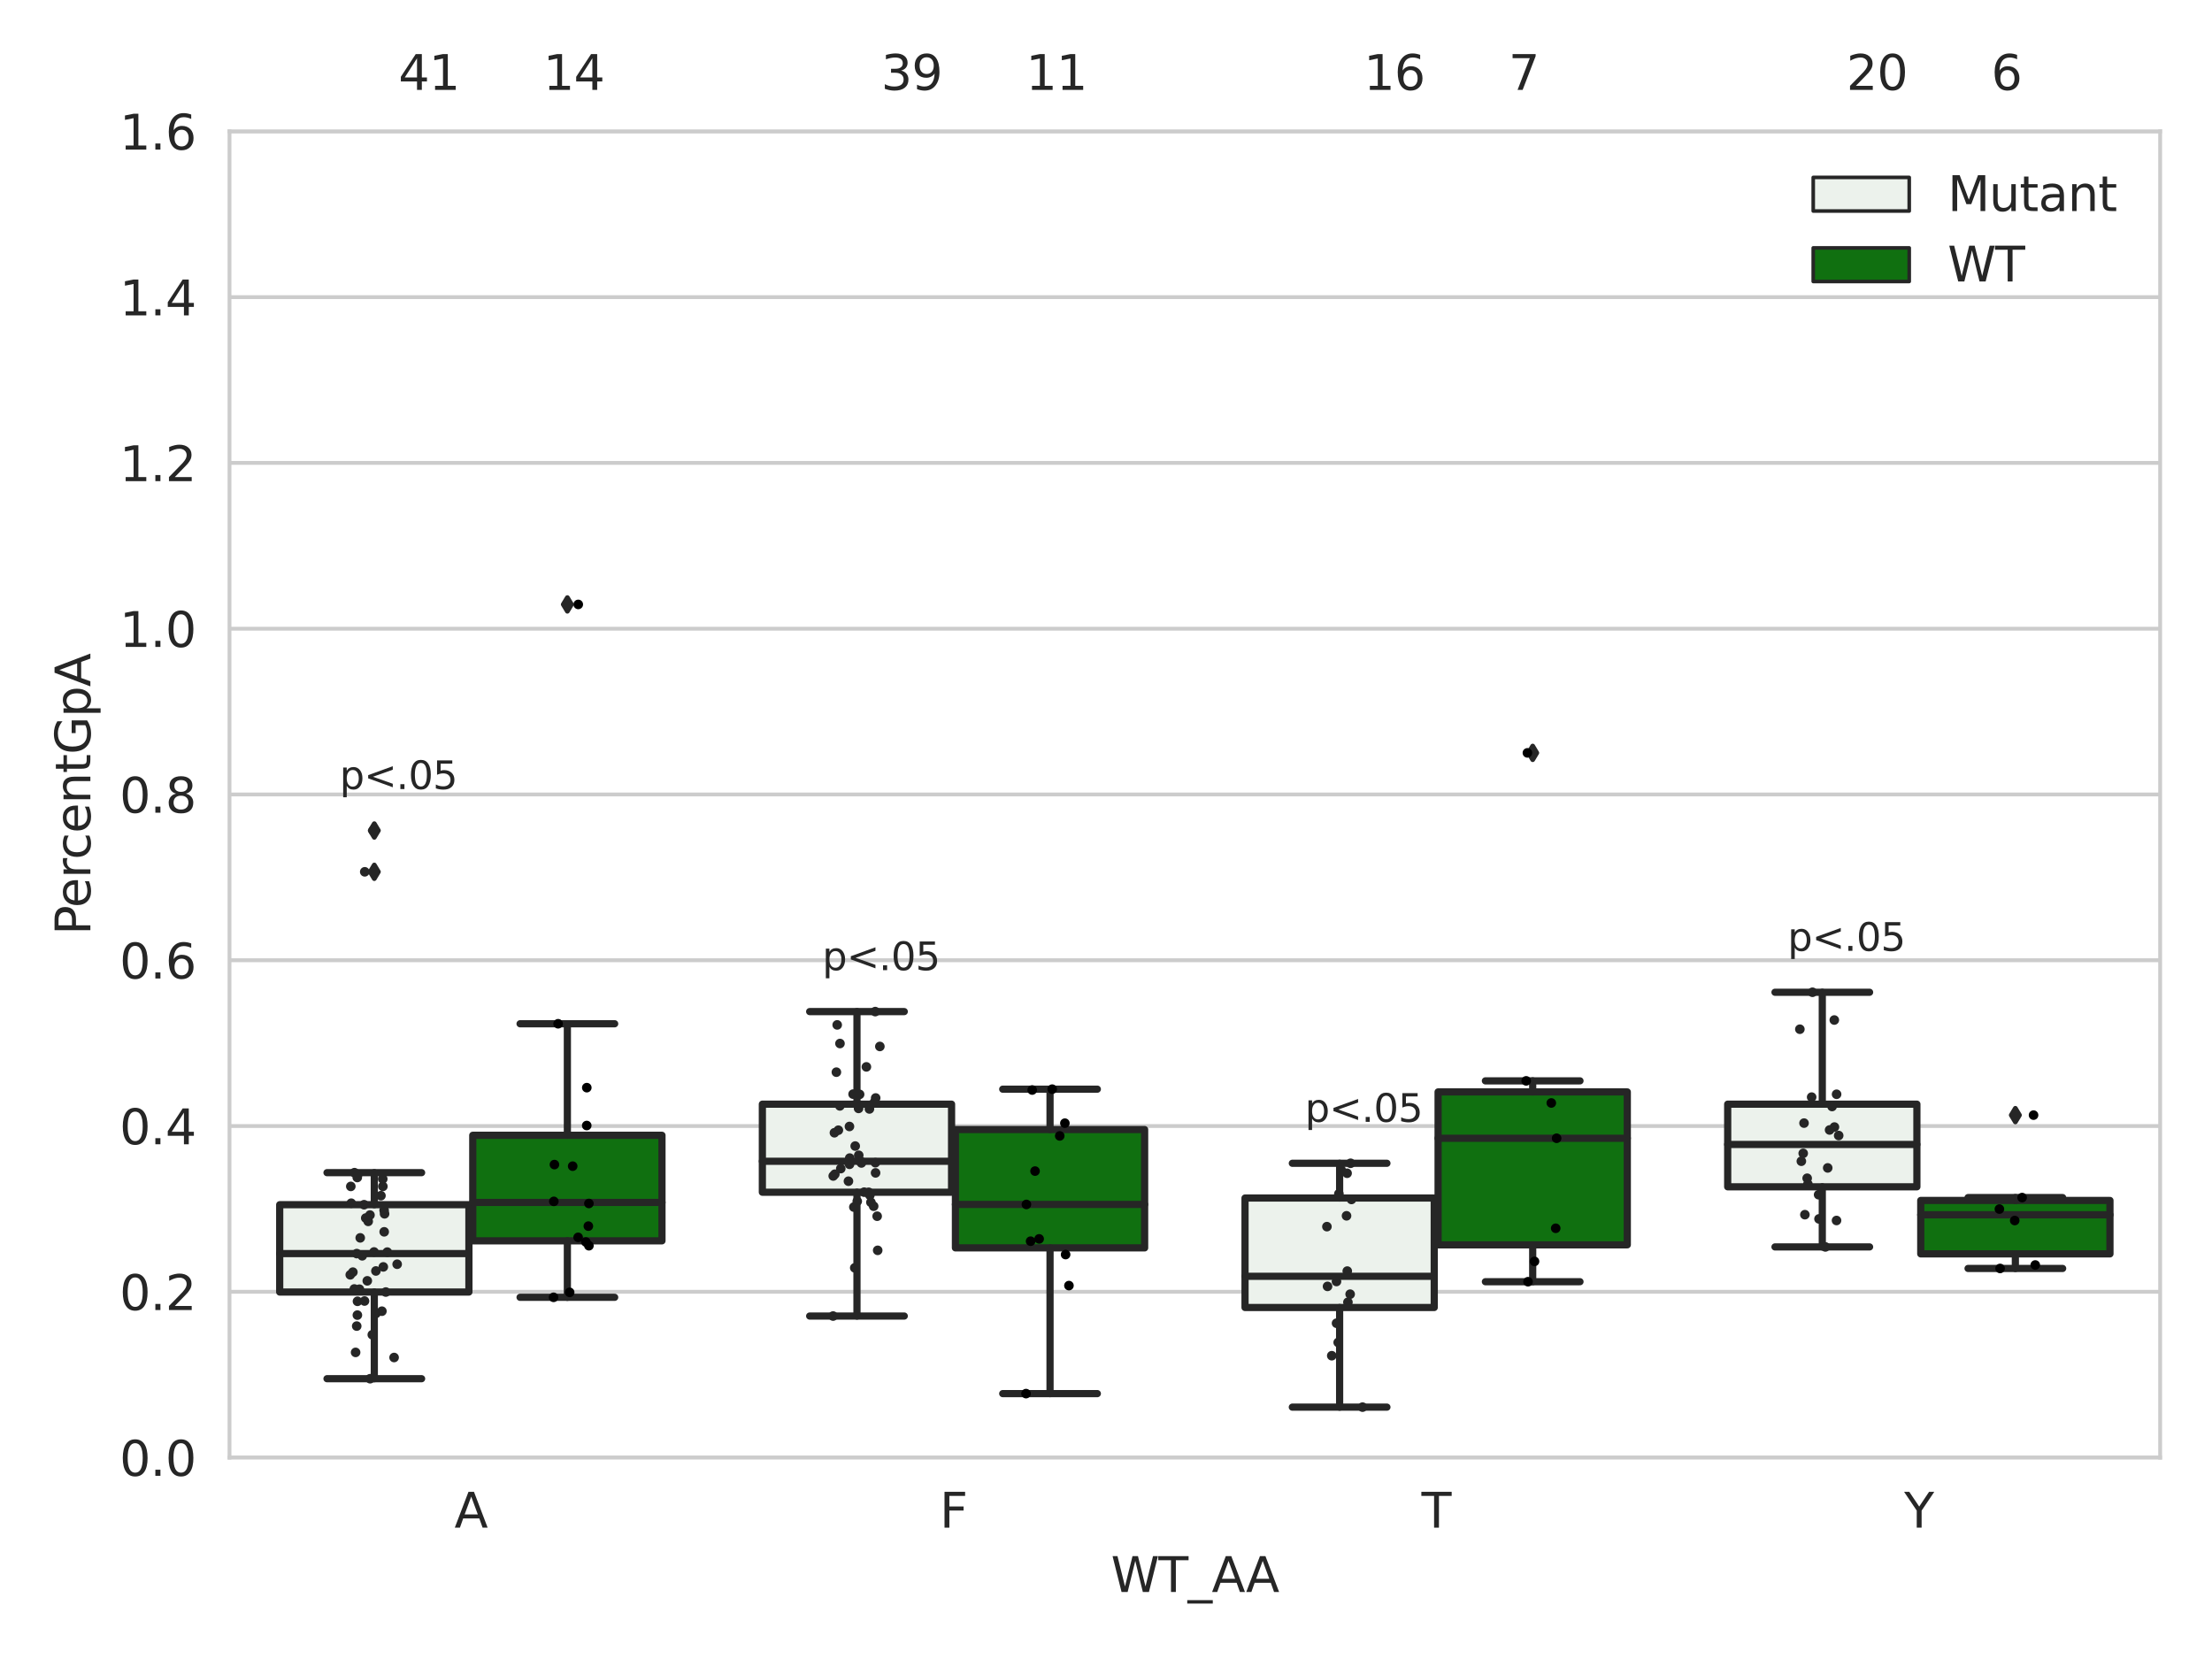 <?xml version="1.0" encoding="utf-8" standalone="no"?>
<!DOCTYPE svg PUBLIC "-//W3C//DTD SVG 1.1//EN"
  "http://www.w3.org/Graphics/SVG/1.1/DTD/svg11.dtd">
<svg xmlns:xlink="http://www.w3.org/1999/xlink" width="460.8pt" height="345.6pt" viewBox="0 0 460.8 345.6" xmlns="http://www.w3.org/2000/svg" version="1.1">
 <defs>
  <style type="text/css">*{stroke-linejoin: round; stroke-linecap: butt}</style>
 </defs>
 <g id="figure_1">
  <g id="patch_1">
   <path d="M 0 345.6 
L 460.8 345.6 
L 460.8 0 
L 0 0 
z
" style="fill: #ffffff"/>
  </g>
  <g id="axes_1">
   <g id="patch_2">
    <path d="M 47.81 303.64 
L 450 303.64 
L 450 27.364 
L 47.81 27.364 
z
" style="fill: #ffffff"/>
   </g>
   <g id="matplotlib.axis_1">
    <g id="xtick_1">
     <g id="text_1">
      <!-- A -->
      <g style="fill: #262626" transform="translate(94.663 318.238)scale(0.1 -0.1)">
       <defs>
        <path id="DejaVuSans-41" d="M 2188 4044 
L 1331 1722 
L 3047 1722 
L 2188 4044 
z
M 1831 4666 
L 2547 4666 
L 4325 0 
L 3669 0 
L 3244 1197 
L 1141 1197 
L 716 0 
L 50 0 
L 1831 4666 
z
" transform="scale(0.016)"/>
       </defs>
       <use xlink:href="#DejaVuSans-41"/>
      </g>
     </g>
    </g>
    <g id="xtick_2">
     <g id="text_2">
      <!-- F -->
      <g style="fill: #262626" transform="translate(195.755 318.238)scale(0.1 -0.1)">
       <defs>
        <path id="DejaVuSans-46" d="M 628 4666 
L 3309 4666 
L 3309 4134 
L 1259 4134 
L 1259 2759 
L 3109 2759 
L 3109 2228 
L 1259 2228 
L 1259 0 
L 628 0 
L 628 4666 
z
" transform="scale(0.016)"/>
       </defs>
       <use xlink:href="#DejaVuSans-46"/>
      </g>
     </g>
    </g>
    <g id="xtick_3">
     <g id="text_3">
      <!-- T -->
      <g style="fill: #262626" transform="translate(296.125 318.238)scale(0.1 -0.1)">
       <defs>
        <path id="DejaVuSans-54" d="M -19 4666 
L 3928 4666 
L 3928 4134 
L 2272 4134 
L 2272 0 
L 1638 0 
L 1638 4134 
L -19 4134 
L -19 4666 
z
" transform="scale(0.016)"/>
       </defs>
       <use xlink:href="#DejaVuSans-54"/>
      </g>
     </g>
    </g>
    <g id="xtick_4">
     <g id="text_4">
      <!-- Y -->
      <g style="fill: #262626" transform="translate(396.672 318.238)scale(0.1 -0.1)">
       <defs>
        <path id="DejaVuSans-59" d="M -13 4666 
L 666 4666 
L 1959 2747 
L 3244 4666 
L 3922 4666 
L 2272 2222 
L 2272 0 
L 1638 0 
L 1638 2222 
L -13 4666 
z
" transform="scale(0.016)"/>
       </defs>
       <use xlink:href="#DejaVuSans-59"/>
      </g>
     </g>
    </g>
    <g id="text_5">
     <!-- WT_AA -->
     <g style="fill: #262626" transform="translate(231.429 331.638)scale(0.1 -0.1)">
      <defs>
       <path id="DejaVuSans-57" d="M 213 4666 
L 850 4666 
L 1831 722 
L 2809 4666 
L 3519 4666 
L 4500 722 
L 5478 4666 
L 6119 4666 
L 4947 0 
L 4153 0 
L 3169 4050 
L 2175 0 
L 1381 0 
L 213 4666 
z
" transform="scale(0.016)"/>
       <path id="DejaVuSans-5f" d="M 3263 -1063 
L 3263 -1509 
L -63 -1509 
L -63 -1063 
L 3263 -1063 
z
" transform="scale(0.016)"/>
      </defs>
      <use xlink:href="#DejaVuSans-57"/>
      <use xlink:href="#DejaVuSans-54" x="98.877"/>
      <use xlink:href="#DejaVuSans-5f" x="159.961"/>
      <use xlink:href="#DejaVuSans-41" x="209.961"/>
      <use xlink:href="#DejaVuSans-41" x="281.119"/>
     </g>
    </g>
   </g>
   <g id="matplotlib.axis_2">
    <g id="ytick_1">
     <g id="line2d_1">
      <path d="M 47.81 303.64 
L 450 303.64 
" clip-path="url(#p31fa5f5add)" style="fill: none; stroke: #cccccc; stroke-width: 0.8; stroke-linecap: round"/>
     </g>
     <g id="text_6">
      <!-- 0.0 -->
      <g style="fill: #262626" transform="translate(24.907 307.439)scale(0.1 -0.1)">
       <defs>
        <path id="DejaVuSans-30" d="M 2034 4250 
Q 1547 4250 1301 3770 
Q 1056 3291 1056 2328 
Q 1056 1369 1301 889 
Q 1547 409 2034 409 
Q 2525 409 2770 889 
Q 3016 1369 3016 2328 
Q 3016 3291 2770 3770 
Q 2525 4250 2034 4250 
z
M 2034 4750 
Q 2819 4750 3233 4129 
Q 3647 3509 3647 2328 
Q 3647 1150 3233 529 
Q 2819 -91 2034 -91 
Q 1250 -91 836 529 
Q 422 1150 422 2328 
Q 422 3509 836 4129 
Q 1250 4750 2034 4750 
z
" transform="scale(0.016)"/>
        <path id="DejaVuSans-2e" d="M 684 794 
L 1344 794 
L 1344 0 
L 684 0 
L 684 794 
z
" transform="scale(0.016)"/>
       </defs>
       <use xlink:href="#DejaVuSans-30"/>
       <use xlink:href="#DejaVuSans-2e" x="63.623"/>
       <use xlink:href="#DejaVuSans-30" x="95.41"/>
      </g>
     </g>
    </g>
    <g id="ytick_2">
     <g id="line2d_2">
      <path d="M 47.81 269.105 
L 450 269.105 
" clip-path="url(#p31fa5f5add)" style="fill: none; stroke: #cccccc; stroke-width: 0.8; stroke-linecap: round"/>
     </g>
     <g id="text_7">
      <!-- 0.2 -->
      <g style="fill: #262626" transform="translate(24.907 272.905)scale(0.1 -0.1)">
       <defs>
        <path id="DejaVuSans-32" d="M 1228 531 
L 3431 531 
L 3431 0 
L 469 0 
L 469 531 
Q 828 903 1448 1529 
Q 2069 2156 2228 2338 
Q 2531 2678 2651 2914 
Q 2772 3150 2772 3378 
Q 2772 3750 2511 3984 
Q 2250 4219 1831 4219 
Q 1534 4219 1204 4116 
Q 875 4013 500 3803 
L 500 4441 
Q 881 4594 1212 4672 
Q 1544 4750 1819 4750 
Q 2544 4750 2975 4387 
Q 3406 4025 3406 3419 
Q 3406 3131 3298 2873 
Q 3191 2616 2906 2266 
Q 2828 2175 2409 1742 
Q 1991 1309 1228 531 
z
" transform="scale(0.016)"/>
       </defs>
       <use xlink:href="#DejaVuSans-30"/>
       <use xlink:href="#DejaVuSans-2e" x="63.623"/>
       <use xlink:href="#DejaVuSans-32" x="95.41"/>
      </g>
     </g>
    </g>
    <g id="ytick_3">
     <g id="line2d_3">
      <path d="M 47.81 234.571 
L 450 234.571 
" clip-path="url(#p31fa5f5add)" style="fill: none; stroke: #cccccc; stroke-width: 0.8; stroke-linecap: round"/>
     </g>
     <g id="text_8">
      <!-- 0.4 -->
      <g style="fill: #262626" transform="translate(24.907 238.37)scale(0.1 -0.1)">
       <defs>
        <path id="DejaVuSans-34" d="M 2419 4116 
L 825 1625 
L 2419 1625 
L 2419 4116 
z
M 2253 4666 
L 3047 4666 
L 3047 1625 
L 3713 1625 
L 3713 1100 
L 3047 1100 
L 3047 0 
L 2419 0 
L 2419 1100 
L 313 1100 
L 313 1709 
L 2253 4666 
z
" transform="scale(0.016)"/>
       </defs>
       <use xlink:href="#DejaVuSans-30"/>
       <use xlink:href="#DejaVuSans-2e" x="63.623"/>
       <use xlink:href="#DejaVuSans-34" x="95.41"/>
      </g>
     </g>
    </g>
    <g id="ytick_4">
     <g id="line2d_4">
      <path d="M 47.81 200.036 
L 450 200.036 
" clip-path="url(#p31fa5f5add)" style="fill: none; stroke: #cccccc; stroke-width: 0.8; stroke-linecap: round"/>
     </g>
     <g id="text_9">
      <!-- 0.6 -->
      <g style="fill: #262626" transform="translate(24.907 203.836)scale(0.1 -0.1)">
       <defs>
        <path id="DejaVuSans-36" d="M 2113 2584 
Q 1688 2584 1439 2293 
Q 1191 2003 1191 1497 
Q 1191 994 1439 701 
Q 1688 409 2113 409 
Q 2538 409 2786 701 
Q 3034 994 3034 1497 
Q 3034 2003 2786 2293 
Q 2538 2584 2113 2584 
z
M 3366 4563 
L 3366 3988 
Q 3128 4100 2886 4159 
Q 2644 4219 2406 4219 
Q 1781 4219 1451 3797 
Q 1122 3375 1075 2522 
Q 1259 2794 1537 2939 
Q 1816 3084 2150 3084 
Q 2853 3084 3261 2657 
Q 3669 2231 3669 1497 
Q 3669 778 3244 343 
Q 2819 -91 2113 -91 
Q 1303 -91 875 529 
Q 447 1150 447 2328 
Q 447 3434 972 4092 
Q 1497 4750 2381 4750 
Q 2619 4750 2861 4703 
Q 3103 4656 3366 4563 
z
" transform="scale(0.016)"/>
       </defs>
       <use xlink:href="#DejaVuSans-30"/>
       <use xlink:href="#DejaVuSans-2e" x="63.623"/>
       <use xlink:href="#DejaVuSans-36" x="95.41"/>
      </g>
     </g>
    </g>
    <g id="ytick_5">
     <g id="line2d_5">
      <path d="M 47.81 165.502 
L 450 165.502 
" clip-path="url(#p31fa5f5add)" style="fill: none; stroke: #cccccc; stroke-width: 0.8; stroke-linecap: round"/>
     </g>
     <g id="text_10">
      <!-- 0.8 -->
      <g style="fill: #262626" transform="translate(24.907 169.301)scale(0.1 -0.1)">
       <defs>
        <path id="DejaVuSans-38" d="M 2034 2216 
Q 1584 2216 1326 1975 
Q 1069 1734 1069 1313 
Q 1069 891 1326 650 
Q 1584 409 2034 409 
Q 2484 409 2743 651 
Q 3003 894 3003 1313 
Q 3003 1734 2745 1975 
Q 2488 2216 2034 2216 
z
M 1403 2484 
Q 997 2584 770 2862 
Q 544 3141 544 3541 
Q 544 4100 942 4425 
Q 1341 4750 2034 4750 
Q 2731 4750 3128 4425 
Q 3525 4100 3525 3541 
Q 3525 3141 3298 2862 
Q 3072 2584 2669 2484 
Q 3125 2378 3379 2068 
Q 3634 1759 3634 1313 
Q 3634 634 3220 271 
Q 2806 -91 2034 -91 
Q 1263 -91 848 271 
Q 434 634 434 1313 
Q 434 1759 690 2068 
Q 947 2378 1403 2484 
z
M 1172 3481 
Q 1172 3119 1398 2916 
Q 1625 2713 2034 2713 
Q 2441 2713 2670 2916 
Q 2900 3119 2900 3481 
Q 2900 3844 2670 4047 
Q 2441 4250 2034 4250 
Q 1625 4250 1398 4047 
Q 1172 3844 1172 3481 
z
" transform="scale(0.016)"/>
       </defs>
       <use xlink:href="#DejaVuSans-30"/>
       <use xlink:href="#DejaVuSans-2e" x="63.623"/>
       <use xlink:href="#DejaVuSans-38" x="95.41"/>
      </g>
     </g>
    </g>
    <g id="ytick_6">
     <g id="line2d_6">
      <path d="M 47.81 130.967 
L 450 130.967 
" clip-path="url(#p31fa5f5add)" style="fill: none; stroke: #cccccc; stroke-width: 0.8; stroke-linecap: round"/>
     </g>
     <g id="text_11">
      <!-- 1.0 -->
      <g style="fill: #262626" transform="translate(24.907 134.767)scale(0.1 -0.1)">
       <defs>
        <path id="DejaVuSans-31" d="M 794 531 
L 1825 531 
L 1825 4091 
L 703 3866 
L 703 4441 
L 1819 4666 
L 2450 4666 
L 2450 531 
L 3481 531 
L 3481 0 
L 794 0 
L 794 531 
z
" transform="scale(0.016)"/>
       </defs>
       <use xlink:href="#DejaVuSans-31"/>
       <use xlink:href="#DejaVuSans-2e" x="63.623"/>
       <use xlink:href="#DejaVuSans-30" x="95.41"/>
      </g>
     </g>
    </g>
    <g id="ytick_7">
     <g id="line2d_7">
      <path d="M 47.81 96.433 
L 450 96.433 
" clip-path="url(#p31fa5f5add)" style="fill: none; stroke: #cccccc; stroke-width: 0.8; stroke-linecap: round"/>
     </g>
     <g id="text_12">
      <!-- 1.2 -->
      <g style="fill: #262626" transform="translate(24.907 100.232)scale(0.1 -0.1)">
       <use xlink:href="#DejaVuSans-31"/>
       <use xlink:href="#DejaVuSans-2e" x="63.623"/>
       <use xlink:href="#DejaVuSans-32" x="95.41"/>
      </g>
     </g>
    </g>
    <g id="ytick_8">
     <g id="line2d_8">
      <path d="M 47.81 61.898 
L 450 61.898 
" clip-path="url(#p31fa5f5add)" style="fill: none; stroke: #cccccc; stroke-width: 0.8; stroke-linecap: round"/>
     </g>
     <g id="text_13">
      <!-- 1.4 -->
      <g style="fill: #262626" transform="translate(24.907 65.698)scale(0.1 -0.1)">
       <use xlink:href="#DejaVuSans-31"/>
       <use xlink:href="#DejaVuSans-2e" x="63.623"/>
       <use xlink:href="#DejaVuSans-34" x="95.41"/>
      </g>
     </g>
    </g>
    <g id="ytick_9">
     <g id="line2d_9">
      <path d="M 47.81 27.364 
L 450 27.364 
" clip-path="url(#p31fa5f5add)" style="fill: none; stroke: #cccccc; stroke-width: 0.8; stroke-linecap: round"/>
     </g>
     <g id="text_14">
      <!-- 1.6 -->
      <g style="fill: #262626" transform="translate(24.907 31.163)scale(0.1 -0.1)">
       <use xlink:href="#DejaVuSans-31"/>
       <use xlink:href="#DejaVuSans-2e" x="63.623"/>
       <use xlink:href="#DejaVuSans-36" x="95.41"/>
      </g>
     </g>
    </g>
    <g id="text_15">
     <!-- PercentGpA -->
     <g style="fill: #262626" transform="translate(18.827 194.779)rotate(-90)scale(0.1 -0.1)">
      <defs>
       <path id="DejaVuSans-50" d="M 1259 4147 
L 1259 2394 
L 2053 2394 
Q 2494 2394 2734 2622 
Q 2975 2850 2975 3272 
Q 2975 3691 2734 3919 
Q 2494 4147 2053 4147 
L 1259 4147 
z
M 628 4666 
L 2053 4666 
Q 2838 4666 3239 4311 
Q 3641 3956 3641 3272 
Q 3641 2581 3239 2228 
Q 2838 1875 2053 1875 
L 1259 1875 
L 1259 0 
L 628 0 
L 628 4666 
z
" transform="scale(0.016)"/>
       <path id="DejaVuSans-65" d="M 3597 1894 
L 3597 1613 
L 953 1613 
Q 991 1019 1311 708 
Q 1631 397 2203 397 
Q 2534 397 2845 478 
Q 3156 559 3463 722 
L 3463 178 
Q 3153 47 2828 -22 
Q 2503 -91 2169 -91 
Q 1331 -91 842 396 
Q 353 884 353 1716 
Q 353 2575 817 3079 
Q 1281 3584 2069 3584 
Q 2775 3584 3186 3129 
Q 3597 2675 3597 1894 
z
M 3022 2063 
Q 3016 2534 2758 2815 
Q 2500 3097 2075 3097 
Q 1594 3097 1305 2825 
Q 1016 2553 972 2059 
L 3022 2063 
z
" transform="scale(0.016)"/>
       <path id="DejaVuSans-72" d="M 2631 2963 
Q 2534 3019 2420 3045 
Q 2306 3072 2169 3072 
Q 1681 3072 1420 2755 
Q 1159 2438 1159 1844 
L 1159 0 
L 581 0 
L 581 3500 
L 1159 3500 
L 1159 2956 
Q 1341 3275 1631 3429 
Q 1922 3584 2338 3584 
Q 2397 3584 2469 3576 
Q 2541 3569 2628 3553 
L 2631 2963 
z
" transform="scale(0.016)"/>
       <path id="DejaVuSans-63" d="M 3122 3366 
L 3122 2828 
Q 2878 2963 2633 3030 
Q 2388 3097 2138 3097 
Q 1578 3097 1268 2742 
Q 959 2388 959 1747 
Q 959 1106 1268 751 
Q 1578 397 2138 397 
Q 2388 397 2633 464 
Q 2878 531 3122 666 
L 3122 134 
Q 2881 22 2623 -34 
Q 2366 -91 2075 -91 
Q 1284 -91 818 406 
Q 353 903 353 1747 
Q 353 2603 823 3093 
Q 1294 3584 2113 3584 
Q 2378 3584 2631 3529 
Q 2884 3475 3122 3366 
z
" transform="scale(0.016)"/>
       <path id="DejaVuSans-6e" d="M 3513 2113 
L 3513 0 
L 2938 0 
L 2938 2094 
Q 2938 2591 2744 2837 
Q 2550 3084 2163 3084 
Q 1697 3084 1428 2787 
Q 1159 2491 1159 1978 
L 1159 0 
L 581 0 
L 581 3500 
L 1159 3500 
L 1159 2956 
Q 1366 3272 1645 3428 
Q 1925 3584 2291 3584 
Q 2894 3584 3203 3211 
Q 3513 2838 3513 2113 
z
" transform="scale(0.016)"/>
       <path id="DejaVuSans-74" d="M 1172 4494 
L 1172 3500 
L 2356 3500 
L 2356 3053 
L 1172 3053 
L 1172 1153 
Q 1172 725 1289 603 
Q 1406 481 1766 481 
L 2356 481 
L 2356 0 
L 1766 0 
Q 1100 0 847 248 
Q 594 497 594 1153 
L 594 3053 
L 172 3053 
L 172 3500 
L 594 3500 
L 594 4494 
L 1172 4494 
z
" transform="scale(0.016)"/>
       <path id="DejaVuSans-47" d="M 3809 666 
L 3809 1919 
L 2778 1919 
L 2778 2438 
L 4434 2438 
L 4434 434 
Q 4069 175 3628 42 
Q 3188 -91 2688 -91 
Q 1594 -91 976 548 
Q 359 1188 359 2328 
Q 359 3472 976 4111 
Q 1594 4750 2688 4750 
Q 3144 4750 3555 4637 
Q 3966 4525 4313 4306 
L 4313 3634 
Q 3963 3931 3569 4081 
Q 3175 4231 2741 4231 
Q 1884 4231 1454 3753 
Q 1025 3275 1025 2328 
Q 1025 1384 1454 906 
Q 1884 428 2741 428 
Q 3075 428 3337 486 
Q 3600 544 3809 666 
z
" transform="scale(0.016)"/>
       <path id="DejaVuSans-70" d="M 1159 525 
L 1159 -1331 
L 581 -1331 
L 581 3500 
L 1159 3500 
L 1159 2969 
Q 1341 3281 1617 3432 
Q 1894 3584 2278 3584 
Q 2916 3584 3314 3078 
Q 3713 2572 3713 1747 
Q 3713 922 3314 415 
Q 2916 -91 2278 -91 
Q 1894 -91 1617 61 
Q 1341 213 1159 525 
z
M 3116 1747 
Q 3116 2381 2855 2742 
Q 2594 3103 2138 3103 
Q 1681 3103 1420 2742 
Q 1159 2381 1159 1747 
Q 1159 1113 1420 752 
Q 1681 391 2138 391 
Q 2594 391 2855 752 
Q 3116 1113 3116 1747 
z
" transform="scale(0.016)"/>
      </defs>
      <use xlink:href="#DejaVuSans-50"/>
      <use xlink:href="#DejaVuSans-65" x="56.678"/>
      <use xlink:href="#DejaVuSans-72" x="118.201"/>
      <use xlink:href="#DejaVuSans-63" x="157.064"/>
      <use xlink:href="#DejaVuSans-65" x="212.045"/>
      <use xlink:href="#DejaVuSans-6e" x="273.568"/>
      <use xlink:href="#DejaVuSans-74" x="336.947"/>
      <use xlink:href="#DejaVuSans-47" x="376.156"/>
      <use xlink:href="#DejaVuSans-70" x="453.646"/>
      <use xlink:href="#DejaVuSans-41" x="517.123"/>
     </g>
    </g>
   </g>
   <g id="patch_3">
    <path d="M 58.267 269.155 
L 97.682 269.155 
L 97.682 250.962 
L 58.267 250.962 
L 58.267 269.155 
z
" clip-path="url(#p31fa5f5add)" style="fill: #ecf2ec; stroke: #262626; stroke-width: 1.5; stroke-linejoin: miter"/>
   </g>
   <g id="patch_4">
    <path d="M 98.486 258.489 
L 137.901 258.489 
L 137.901 236.501 
L 98.486 236.501 
L 98.486 258.489 
z
" clip-path="url(#p31fa5f5add)" style="fill: #107010; stroke: #262626; stroke-width: 1.5; stroke-linejoin: miter"/>
   </g>
   <g id="patch_5">
    <path d="M 158.814 248.362 
L 198.229 248.362 
L 198.229 230.017 
L 158.814 230.017 
L 158.814 248.362 
z
" clip-path="url(#p31fa5f5add)" style="fill: #ecf2ec; stroke: #262626; stroke-width: 1.5; stroke-linejoin: miter"/>
   </g>
   <g id="patch_6">
    <path d="M 199.033 259.957 
L 238.448 259.957 
L 238.448 235.305 
L 199.033 235.305 
L 199.033 259.957 
z
" clip-path="url(#p31fa5f5add)" style="fill: #107010; stroke: #262626; stroke-width: 1.5; stroke-linejoin: miter"/>
   </g>
   <g id="patch_7">
    <path d="M 259.362 272.375 
L 298.777 272.375 
L 298.777 249.572 
L 259.362 249.572 
L 259.362 272.375 
z
" clip-path="url(#p31fa5f5add)" style="fill: #ecf2ec; stroke: #262626; stroke-width: 1.5; stroke-linejoin: miter"/>
   </g>
   <g id="patch_8">
    <path d="M 299.581 259.323 
L 338.996 259.323 
L 338.996 227.466 
L 299.581 227.466 
L 299.581 259.323 
z
" clip-path="url(#p31fa5f5add)" style="fill: #107010; stroke: #262626; stroke-width: 1.5; stroke-linejoin: miter"/>
   </g>
   <g id="patch_9">
    <path d="M 359.909 247.232 
L 399.324 247.232 
L 399.324 230.016 
L 359.909 230.016 
L 359.909 247.232 
z
" clip-path="url(#p31fa5f5add)" style="fill: #ecf2ec; stroke: #262626; stroke-width: 1.5; stroke-linejoin: miter"/>
   </g>
   <g id="patch_10">
    <path d="M 400.128 261.205 
L 439.543 261.205 
L 439.543 250.076 
L 400.128 250.076 
L 400.128 261.205 
z
" clip-path="url(#p31fa5f5add)" style="fill: #107010; stroke: #262626; stroke-width: 1.5; stroke-linejoin: miter"/>
   </g>
   <g id="patch_11">
    <path d="M 98.084 303.64 
L 98.084 303.64 
L 98.084 303.64 
L 98.084 303.64 
z
" clip-path="url(#p31fa5f5add)" style="fill: #ecf2ec; stroke: #262626; stroke-width: 0.75; stroke-linejoin: miter"/>
   </g>
   <g id="patch_12">
    <path d="M 98.084 303.64 
L 98.084 303.64 
L 98.084 303.64 
L 98.084 303.64 
z
" clip-path="url(#p31fa5f5add)" style="fill: #107010; stroke: #262626; stroke-width: 0.75; stroke-linejoin: miter"/>
   </g>
   <g id="PathCollection_1"/>
   <g id="PathCollection_2"/>
   <g id="line2d_10">
    <path d="M 77.974 269.155 
L 77.974 287.209 
" clip-path="url(#p31fa5f5add)" style="fill: none; stroke: #262626; stroke-width: 1.5; stroke-linecap: round"/>
   </g>
   <g id="line2d_11">
    <path d="M 77.974 250.962 
L 77.974 244.286 
" clip-path="url(#p31fa5f5add)" style="fill: none; stroke: #262626; stroke-width: 1.5; stroke-linecap: round"/>
   </g>
   <g id="line2d_12">
    <path d="M 68.121 287.209 
L 87.828 287.209 
" clip-path="url(#p31fa5f5add)" style="fill: none; stroke: #262626; stroke-width: 1.5; stroke-linecap: round"/>
   </g>
   <g id="line2d_13">
    <path d="M 68.121 244.286 
L 87.828 244.286 
" clip-path="url(#p31fa5f5add)" style="fill: none; stroke: #262626; stroke-width: 1.5; stroke-linecap: round"/>
   </g>
   <g id="line2d_14">
    <defs>
     <path id="me22cda4b02" d="M -0 1.414 
L 0.849 0 
L 0 -1.414 
L -0.849 -0 
z
" style="stroke: #262626; stroke-linejoin: miter"/>
    </defs>
    <g clip-path="url(#p31fa5f5add)">
     <use xlink:href="#me22cda4b02" x="77.974" y="173.01" style="fill: #262626; stroke: #262626; stroke-linejoin: miter"/>
     <use xlink:href="#me22cda4b02" x="77.974" y="181.614" style="fill: #262626; stroke: #262626; stroke-linejoin: miter"/>
    </g>
   </g>
   <g id="line2d_15">
    <path d="M 118.193 258.489 
L 118.193 270.254 
" clip-path="url(#p31fa5f5add)" style="fill: none; stroke: #262626; stroke-width: 1.5; stroke-linecap: round"/>
   </g>
   <g id="line2d_16">
    <path d="M 118.193 236.501 
L 118.193 213.268 
" clip-path="url(#p31fa5f5add)" style="fill: none; stroke: #262626; stroke-width: 1.5; stroke-linecap: round"/>
   </g>
   <g id="line2d_17">
    <path d="M 108.34 270.254 
L 128.047 270.254 
" clip-path="url(#p31fa5f5add)" style="fill: none; stroke: #262626; stroke-width: 1.5; stroke-linecap: round"/>
   </g>
   <g id="line2d_18">
    <path d="M 108.34 213.268 
L 128.047 213.268 
" clip-path="url(#p31fa5f5add)" style="fill: none; stroke: #262626; stroke-width: 1.5; stroke-linecap: round"/>
   </g>
   <g id="line2d_19">
    <g clip-path="url(#p31fa5f5add)">
     <use xlink:href="#me22cda4b02" x="118.193" y="125.912" style="fill: #262626; stroke: #262626; stroke-linejoin: miter"/>
    </g>
   </g>
   <g id="line2d_20">
    <path d="M 178.522 248.362 
L 178.522 274.156 
" clip-path="url(#p31fa5f5add)" style="fill: none; stroke: #262626; stroke-width: 1.5; stroke-linecap: round"/>
   </g>
   <g id="line2d_21">
    <path d="M 178.522 230.017 
L 178.522 210.733 
" clip-path="url(#p31fa5f5add)" style="fill: none; stroke: #262626; stroke-width: 1.5; stroke-linecap: round"/>
   </g>
   <g id="line2d_22">
    <path d="M 168.668 274.156 
L 188.375 274.156 
" clip-path="url(#p31fa5f5add)" style="fill: none; stroke: #262626; stroke-width: 1.5; stroke-linecap: round"/>
   </g>
   <g id="line2d_23">
    <path d="M 168.668 210.733 
L 188.375 210.733 
" clip-path="url(#p31fa5f5add)" style="fill: none; stroke: #262626; stroke-width: 1.5; stroke-linecap: round"/>
   </g>
   <g id="line2d_24"/>
   <g id="line2d_25">
    <path d="M 218.741 259.957 
L 218.741 290.315 
" clip-path="url(#p31fa5f5add)" style="fill: none; stroke: #262626; stroke-width: 1.5; stroke-linecap: round"/>
   </g>
   <g id="line2d_26">
    <path d="M 218.741 235.305 
L 218.741 226.894 
" clip-path="url(#p31fa5f5add)" style="fill: none; stroke: #262626; stroke-width: 1.5; stroke-linecap: round"/>
   </g>
   <g id="line2d_27">
    <path d="M 208.887 290.315 
L 228.594 290.315 
" clip-path="url(#p31fa5f5add)" style="fill: none; stroke: #262626; stroke-width: 1.5; stroke-linecap: round"/>
   </g>
   <g id="line2d_28">
    <path d="M 208.887 226.894 
L 228.594 226.894 
" clip-path="url(#p31fa5f5add)" style="fill: none; stroke: #262626; stroke-width: 1.5; stroke-linecap: round"/>
   </g>
   <g id="line2d_29"/>
   <g id="line2d_30">
    <path d="M 279.069 272.375 
L 279.069 293.132 
" clip-path="url(#p31fa5f5add)" style="fill: none; stroke: #262626; stroke-width: 1.5; stroke-linecap: round"/>
   </g>
   <g id="line2d_31">
    <path d="M 279.069 249.572 
L 279.069 242.333 
" clip-path="url(#p31fa5f5add)" style="fill: none; stroke: #262626; stroke-width: 1.5; stroke-linecap: round"/>
   </g>
   <g id="line2d_32">
    <path d="M 269.216 293.132 
L 288.923 293.132 
" clip-path="url(#p31fa5f5add)" style="fill: none; stroke: #262626; stroke-width: 1.5; stroke-linecap: round"/>
   </g>
   <g id="line2d_33">
    <path d="M 269.216 242.333 
L 288.923 242.333 
" clip-path="url(#p31fa5f5add)" style="fill: none; stroke: #262626; stroke-width: 1.5; stroke-linecap: round"/>
   </g>
   <g id="line2d_34"/>
   <g id="line2d_35">
    <path d="M 319.288 259.323 
L 319.288 267.003 
" clip-path="url(#p31fa5f5add)" style="fill: none; stroke: #262626; stroke-width: 1.5; stroke-linecap: round"/>
   </g>
   <g id="line2d_36">
    <path d="M 319.288 227.466 
L 319.288 225.163 
" clip-path="url(#p31fa5f5add)" style="fill: none; stroke: #262626; stroke-width: 1.5; stroke-linecap: round"/>
   </g>
   <g id="line2d_37">
    <path d="M 309.435 267.003 
L 329.142 267.003 
" clip-path="url(#p31fa5f5add)" style="fill: none; stroke: #262626; stroke-width: 1.5; stroke-linecap: round"/>
   </g>
   <g id="line2d_38">
    <path d="M 309.435 225.163 
L 329.142 225.163 
" clip-path="url(#p31fa5f5add)" style="fill: none; stroke: #262626; stroke-width: 1.5; stroke-linecap: round"/>
   </g>
   <g id="line2d_39">
    <g clip-path="url(#p31fa5f5add)">
     <use xlink:href="#me22cda4b02" x="319.288" y="156.837" style="fill: #262626; stroke: #262626; stroke-linejoin: miter"/>
    </g>
   </g>
   <g id="line2d_40">
    <path d="M 379.617 247.232 
L 379.617 259.756 
" clip-path="url(#p31fa5f5add)" style="fill: none; stroke: #262626; stroke-width: 1.5; stroke-linecap: round"/>
   </g>
   <g id="line2d_41">
    <path d="M 379.617 230.016 
L 379.617 206.706 
" clip-path="url(#p31fa5f5add)" style="fill: none; stroke: #262626; stroke-width: 1.5; stroke-linecap: round"/>
   </g>
   <g id="line2d_42">
    <path d="M 369.763 259.756 
L 389.47 259.756 
" clip-path="url(#p31fa5f5add)" style="fill: none; stroke: #262626; stroke-width: 1.5; stroke-linecap: round"/>
   </g>
   <g id="line2d_43">
    <path d="M 369.763 206.706 
L 389.47 206.706 
" clip-path="url(#p31fa5f5add)" style="fill: none; stroke: #262626; stroke-width: 1.5; stroke-linecap: round"/>
   </g>
   <g id="line2d_44"/>
   <g id="line2d_45">
    <path d="M 419.836 261.205 
L 419.836 264.243 
" clip-path="url(#p31fa5f5add)" style="fill: none; stroke: #262626; stroke-width: 1.5; stroke-linecap: round"/>
   </g>
   <g id="line2d_46">
    <path d="M 419.836 250.076 
L 419.836 249.477 
" clip-path="url(#p31fa5f5add)" style="fill: none; stroke: #262626; stroke-width: 1.5; stroke-linecap: round"/>
   </g>
   <g id="line2d_47">
    <path d="M 409.982 264.243 
L 429.689 264.243 
" clip-path="url(#p31fa5f5add)" style="fill: none; stroke: #262626; stroke-width: 1.5; stroke-linecap: round"/>
   </g>
   <g id="line2d_48">
    <path d="M 409.982 249.477 
L 429.689 249.477 
" clip-path="url(#p31fa5f5add)" style="fill: none; stroke: #262626; stroke-width: 1.5; stroke-linecap: round"/>
   </g>
   <g id="line2d_49">
    <g clip-path="url(#p31fa5f5add)">
     <use xlink:href="#me22cda4b02" x="419.836" y="232.3" style="fill: #262626; stroke: #262626; stroke-linejoin: miter"/>
    </g>
   </g>
   <g id="line2d_50">
    <path d="M 58.267 261.148 
L 97.682 261.148 
" clip-path="url(#p31fa5f5add)" style="fill: none; stroke: #262626; stroke-width: 1.5; stroke-linecap: round"/>
   </g>
   <g id="line2d_51">
    <path d="M 98.486 250.488 
L 137.901 250.488 
" clip-path="url(#p31fa5f5add)" style="fill: none; stroke: #262626; stroke-width: 1.5; stroke-linecap: round"/>
   </g>
   <g id="line2d_52">
    <path d="M 158.814 241.909 
L 198.229 241.909 
" clip-path="url(#p31fa5f5add)" style="fill: none; stroke: #262626; stroke-width: 1.5; stroke-linecap: round"/>
   </g>
   <g id="line2d_53">
    <path d="M 199.033 250.906 
L 238.448 250.906 
" clip-path="url(#p31fa5f5add)" style="fill: none; stroke: #262626; stroke-width: 1.5; stroke-linecap: round"/>
   </g>
   <g id="line2d_54">
    <path d="M 259.362 265.874 
L 298.777 265.874 
" clip-path="url(#p31fa5f5add)" style="fill: none; stroke: #262626; stroke-width: 1.5; stroke-linecap: round"/>
   </g>
   <g id="line2d_55">
    <path d="M 299.581 237.119 
L 338.996 237.119 
" clip-path="url(#p31fa5f5add)" style="fill: none; stroke: #262626; stroke-width: 1.5; stroke-linecap: round"/>
   </g>
   <g id="line2d_56">
    <path d="M 359.909 238.407 
L 399.324 238.407 
" clip-path="url(#p31fa5f5add)" style="fill: none; stroke: #262626; stroke-width: 1.5; stroke-linecap: round"/>
   </g>
   <g id="line2d_57">
    <path d="M 400.128 253.065 
L 439.543 253.065 
" clip-path="url(#p31fa5f5add)" style="fill: none; stroke: #262626; stroke-width: 1.5; stroke-linecap: round"/>
   </g>
   <g id="patch_13">
    <path d="M 47.81 303.64 
L 47.81 27.364 
" style="fill: none; stroke: #cccccc; stroke-width: 0.8; stroke-linejoin: miter; stroke-linecap: square"/>
   </g>
   <g id="patch_14">
    <path d="M 450 303.64 
L 450 27.364 
" style="fill: none; stroke: #cccccc; stroke-width: 0.8; stroke-linejoin: miter; stroke-linecap: square"/>
   </g>
   <g id="patch_15">
    <path d="M 47.81 303.64 
L 450 303.64 
" style="fill: none; stroke: #cccccc; stroke-width: 0.8; stroke-linejoin: miter; stroke-linecap: square"/>
   </g>
   <g id="patch_16">
    <path d="M 47.81 27.364 
L 450 27.364 
" style="fill: none; stroke: #cccccc; stroke-width: 0.8; stroke-linejoin: miter; stroke-linecap: square"/>
   </g>
   <g id="PathCollection_3">
    <defs>
     <path id="C0_0_4150c3130f" d="M 0 1 
C 0.265 1 0.52 0.895 0.707 0.707 
C 0.895 0.52 1 0.265 1 -0 
C 1 -0.265 0.895 -0.52 0.707 -0.707 
C 0.52 -0.895 0.265 -1 0 -1 
C -0.265 -1 -0.52 -0.895 -0.707 -0.707 
C -0.895 -0.52 -1 -0.265 -1 0 
C -1 0.265 -0.895 0.52 -0.707 0.707 
C -0.52 0.895 -0.265 1 0 1 
z
"/>
    </defs>
    <g clip-path="url(#p31fa5f5add)">
     <use xlink:href="#C0_0_4150c3130f" x="74.428" y="245.295" style="fill: #262626"/>
    </g>
    <g clip-path="url(#p31fa5f5add)">
     <use xlink:href="#C0_0_4150c3130f" x="73.08" y="247.149" style="fill: #262626"/>
    </g>
    <g clip-path="url(#p31fa5f5add)">
     <use xlink:href="#C0_0_4150c3130f" x="74.08" y="281.728" style="fill: #262626"/>
    </g>
    <g clip-path="url(#p31fa5f5add)">
     <use xlink:href="#C0_0_4150c3130f" x="73.807" y="268.515" style="fill: #262626"/>
    </g>
    <g clip-path="url(#p31fa5f5add)">
     <use xlink:href="#C0_0_4150c3130f" x="79.736" y="245.603" style="fill: #262626"/>
    </g>
    <g clip-path="url(#p31fa5f5add)">
     <use xlink:href="#C0_0_4150c3130f" x="76.513" y="266.82" style="fill: #262626"/>
    </g>
    <g clip-path="url(#p31fa5f5add)">
     <use xlink:href="#C0_0_4150c3130f" x="74.323" y="261.148" style="fill: #262626"/>
    </g>
    <g clip-path="url(#p31fa5f5add)">
     <use xlink:href="#C0_0_4150c3130f" x="76.194" y="253.742" style="fill: #262626"/>
    </g>
    <g clip-path="url(#p31fa5f5add)">
     <use xlink:href="#C0_0_4150c3130f" x="78.342" y="273.593" style="fill: #262626"/>
    </g>
    <g clip-path="url(#p31fa5f5add)">
     <use xlink:href="#C0_0_4150c3130f" x="75.938" y="271.028" style="fill: #262626"/>
    </g>
    <g clip-path="url(#p31fa5f5add)">
     <use xlink:href="#C0_0_4150c3130f" x="75.455" y="261.605" style="fill: #262626"/>
    </g>
    <g clip-path="url(#p31fa5f5add)">
     <use xlink:href="#C0_0_4150c3130f" x="79.85" y="263.918" style="fill: #262626"/>
    </g>
    <g clip-path="url(#p31fa5f5add)">
     <use xlink:href="#C0_0_4150c3130f" x="74.471" y="271.087" style="fill: #262626"/>
    </g>
    <g clip-path="url(#p31fa5f5add)">
     <use xlink:href="#C0_0_4150c3130f" x="82.098" y="282.792" style="fill: #262626"/>
    </g>
    <g clip-path="url(#p31fa5f5add)">
     <use xlink:href="#C0_0_4150c3130f" x="80.035" y="256.612" style="fill: #262626"/>
    </g>
    <g clip-path="url(#p31fa5f5add)">
     <use xlink:href="#C0_0_4150c3130f" x="82.735" y="263.361" style="fill: #262626"/>
    </g>
    <g clip-path="url(#p31fa5f5add)">
     <use xlink:href="#C0_0_4150c3130f" x="79.358" y="249.083" style="fill: #262626"/>
    </g>
    <g clip-path="url(#p31fa5f5add)">
     <use xlink:href="#C0_0_4150c3130f" x="76.705" y="254.436" style="fill: #262626"/>
    </g>
    <g clip-path="url(#p31fa5f5add)">
     <use xlink:href="#C0_0_4150c3130f" x="73.168" y="250.652" style="fill: #262626"/>
    </g>
    <g clip-path="url(#p31fa5f5add)">
     <use xlink:href="#C0_0_4150c3130f" x="77.918" y="260.808" style="fill: #262626"/>
    </g>
    <g clip-path="url(#p31fa5f5add)">
     <use xlink:href="#C0_0_4150c3130f" x="75.042" y="257.869" style="fill: #262626"/>
    </g>
    <g clip-path="url(#p31fa5f5add)">
     <use xlink:href="#C0_0_4150c3130f" x="78.309" y="264.766" style="fill: #262626"/>
    </g>
    <g clip-path="url(#p31fa5f5add)">
     <use xlink:href="#C0_0_4150c3130f" x="77.56" y="278.05" style="fill: #262626"/>
    </g>
    <g clip-path="url(#p31fa5f5add)">
     <use xlink:href="#C0_0_4150c3130f" x="80.02" y="252.125" style="fill: #262626"/>
    </g>
    <g clip-path="url(#p31fa5f5add)">
     <use xlink:href="#C0_0_4150c3130f" x="77.073" y="253.118" style="fill: #262626"/>
    </g>
    <g clip-path="url(#p31fa5f5add)">
     <use xlink:href="#C0_0_4150c3130f" x="74.874" y="268.564" style="fill: #262626"/>
    </g>
    <g clip-path="url(#p31fa5f5add)">
     <use xlink:href="#C0_0_4150c3130f" x="80.374" y="269.155" style="fill: #262626"/>
    </g>
    <g clip-path="url(#p31fa5f5add)">
     <use xlink:href="#C0_0_4150c3130f" x="80.68" y="260.837" style="fill: #262626"/>
    </g>
    <g clip-path="url(#p31fa5f5add)">
     <use xlink:href="#C0_0_4150c3130f" x="77.102" y="287.209" style="fill: #262626"/>
    </g>
    <g clip-path="url(#p31fa5f5add)">
     <use xlink:href="#C0_0_4150c3130f" x="74.546" y="244.641" style="fill: #262626"/>
    </g>
    <g clip-path="url(#p31fa5f5add)">
     <use xlink:href="#C0_0_4150c3130f" x="73.843" y="244.286" style="fill: #262626"/>
    </g>
    <g clip-path="url(#p31fa5f5add)">
     <use xlink:href="#C0_0_4150c3130f" x="80.113" y="252.858" style="fill: #262626"/>
    </g>
    <g clip-path="url(#p31fa5f5add)">
     <use xlink:href="#C0_0_4150c3130f" x="75.845" y="250.962" style="fill: #262626"/>
    </g>
    <g clip-path="url(#p31fa5f5add)">
     <use xlink:href="#C0_0_4150c3130f" x="73.51" y="265.011" style="fill: #262626"/>
    </g>
    <g clip-path="url(#p31fa5f5add)">
     <use xlink:href="#C0_0_4150c3130f" x="79.76" y="247.147" style="fill: #262626"/>
    </g>
    <g clip-path="url(#p31fa5f5add)">
     <use xlink:href="#C0_0_4150c3130f" x="74.448" y="273.961" style="fill: #262626"/>
    </g>
    <g clip-path="url(#p31fa5f5add)">
     <use xlink:href="#C0_0_4150c3130f" x="77.714" y="173.01" style="fill: #262626"/>
    </g>
    <g clip-path="url(#p31fa5f5add)">
     <use xlink:href="#C0_0_4150c3130f" x="72.966" y="265.567" style="fill: #262626"/>
    </g>
    <g clip-path="url(#p31fa5f5add)">
     <use xlink:href="#C0_0_4150c3130f" x="74.311" y="276.248" style="fill: #262626"/>
    </g>
    <g clip-path="url(#p31fa5f5add)">
     <use xlink:href="#C0_0_4150c3130f" x="75.986" y="181.614" style="fill: #262626"/>
    </g>
    <g clip-path="url(#p31fa5f5add)">
     <use xlink:href="#C0_0_4150c3130f" x="79.558" y="273.146" style="fill: #262626"/>
    </g>
   </g>
   <g id="PathCollection_4">
    <defs>
     <path id="C1_0_a06cb99bde" d="M 0 1 
C 0.265 1 0.52 0.895 0.707 0.707 
C 0.895 0.52 1 0.265 1 -0 
C 1 -0.265 0.895 -0.52 0.707 -0.707 
C 0.52 -0.895 0.265 -1 0 -1 
C -0.265 -1 -0.52 -0.895 -0.707 -0.707 
C -0.895 -0.52 -1 -0.265 -1 0 
C -1 0.265 -0.895 0.52 -0.707 0.707 
C -0.52 0.895 -0.265 1 0 1 
z
"/>
    </defs>
    <g clip-path="url(#p31fa5f5add)">
     <use xlink:href="#C1_0_a06cb99bde" x="122.055" y="258.731"/>
    </g>
    <g clip-path="url(#p31fa5f5add)">
     <use xlink:href="#C1_0_a06cb99bde" x="120.463" y="125.912"/>
    </g>
    <g clip-path="url(#p31fa5f5add)">
     <use xlink:href="#C1_0_a06cb99bde" x="116.265" y="213.268"/>
    </g>
    <g clip-path="url(#p31fa5f5add)">
     <use xlink:href="#C1_0_a06cb99bde" x="115.319" y="270.254"/>
    </g>
    <g clip-path="url(#p31fa5f5add)">
     <use xlink:href="#C1_0_a06cb99bde" x="122.679" y="250.705"/>
    </g>
    <g clip-path="url(#p31fa5f5add)">
     <use xlink:href="#C1_0_a06cb99bde" x="115.498" y="242.601"/>
    </g>
    <g clip-path="url(#p31fa5f5add)">
     <use xlink:href="#C1_0_a06cb99bde" x="118.67" y="269.223"/>
    </g>
    <g clip-path="url(#p31fa5f5add)">
     <use xlink:href="#C1_0_a06cb99bde" x="120.435" y="257.761"/>
    </g>
    <g clip-path="url(#p31fa5f5add)">
     <use xlink:href="#C1_0_a06cb99bde" x="119.3" y="242.934"/>
    </g>
    <g clip-path="url(#p31fa5f5add)">
     <use xlink:href="#C1_0_a06cb99bde" x="122.24" y="226.577"/>
    </g>
    <g clip-path="url(#p31fa5f5add)">
     <use xlink:href="#C1_0_a06cb99bde" x="122.683" y="259.51"/>
    </g>
    <g clip-path="url(#p31fa5f5add)">
     <use xlink:href="#C1_0_a06cb99bde" x="122.565" y="255.423"/>
    </g>
    <g clip-path="url(#p31fa5f5add)">
     <use xlink:href="#C1_0_a06cb99bde" x="122.228" y="234.467"/>
    </g>
    <g clip-path="url(#p31fa5f5add)">
     <use xlink:href="#C1_0_a06cb99bde" x="115.374" y="250.27"/>
    </g>
   </g>
   <g id="PathCollection_5">
    <defs>
     <path id="C2_0_04bf51b3cc" d="M 0 1 
C 0.265 1 0.52 0.895 0.707 0.707 
C 0.895 0.52 1 0.265 1 -0 
C 1 -0.265 0.895 -0.52 0.707 -0.707 
C 0.52 -0.895 0.265 -1 0 -1 
C -0.265 -1 -0.52 -0.895 -0.707 -0.707 
C -0.895 -0.52 -1 -0.265 -1 0 
C -1 0.265 -0.895 0.52 -0.707 0.707 
C -0.52 0.895 -0.265 1 0 1 
z
"/>
    </defs>
    <g clip-path="url(#p31fa5f5add)">
     <use xlink:href="#C2_0_04bf51b3cc" x="174.234" y="223.353" style="fill: #262626"/>
    </g>
    <g clip-path="url(#p31fa5f5add)">
     <use xlink:href="#C2_0_04bf51b3cc" x="182.329" y="210.733" style="fill: #262626"/>
    </g>
    <g clip-path="url(#p31fa5f5add)">
     <use xlink:href="#C2_0_04bf51b3cc" x="178.579" y="250.255" style="fill: #262626"/>
    </g>
    <g clip-path="url(#p31fa5f5add)">
     <use xlink:href="#C2_0_04bf51b3cc" x="179.444" y="242.266" style="fill: #262626"/>
    </g>
    <g clip-path="url(#p31fa5f5add)">
     <use xlink:href="#C2_0_04bf51b3cc" x="178.062" y="264.115" style="fill: #262626"/>
    </g>
    <g clip-path="url(#p31fa5f5add)">
     <use xlink:href="#C2_0_04bf51b3cc" x="173.547" y="274.156" style="fill: #262626"/>
    </g>
    <g clip-path="url(#p31fa5f5add)">
     <use xlink:href="#C2_0_04bf51b3cc" x="180.964" y="248.376" style="fill: #262626"/>
    </g>
    <g clip-path="url(#p31fa5f5add)">
     <use xlink:href="#C2_0_04bf51b3cc" x="180.484" y="222.25" style="fill: #262626"/>
    </g>
    <g clip-path="url(#p31fa5f5add)">
     <use xlink:href="#C2_0_04bf51b3cc" x="181.208" y="248.983" style="fill: #262626"/>
    </g>
    <g clip-path="url(#p31fa5f5add)">
     <use xlink:href="#C2_0_04bf51b3cc" x="177.014" y="241.249" style="fill: #262626"/>
    </g>
    <g clip-path="url(#p31fa5f5add)">
     <use xlink:href="#C2_0_04bf51b3cc" x="178.891" y="240.664" style="fill: #262626"/>
    </g>
    <g clip-path="url(#p31fa5f5add)">
     <use xlink:href="#C2_0_04bf51b3cc" x="176.748" y="246.065" style="fill: #262626"/>
    </g>
    <g clip-path="url(#p31fa5f5add)">
     <use xlink:href="#C2_0_04bf51b3cc" x="176.978" y="242.546" style="fill: #262626"/>
    </g>
    <g clip-path="url(#p31fa5f5add)">
     <use xlink:href="#C2_0_04bf51b3cc" x="174.648" y="235.442" style="fill: #262626"/>
    </g>
    <g clip-path="url(#p31fa5f5add)">
     <use xlink:href="#C2_0_04bf51b3cc" x="182.359" y="242.209" style="fill: #262626"/>
    </g>
    <g clip-path="url(#p31fa5f5add)">
     <use xlink:href="#C2_0_04bf51b3cc" x="177.715" y="227.928" style="fill: #262626"/>
    </g>
    <g clip-path="url(#p31fa5f5add)">
     <use xlink:href="#C2_0_04bf51b3cc" x="180.021" y="248.349" style="fill: #262626"/>
    </g>
    <g clip-path="url(#p31fa5f5add)">
     <use xlink:href="#C2_0_04bf51b3cc" x="173.913" y="244.607" style="fill: #262626"/>
    </g>
    <g clip-path="url(#p31fa5f5add)">
     <use xlink:href="#C2_0_04bf51b3cc" x="181.117" y="231.012" style="fill: #262626"/>
    </g>
    <g clip-path="url(#p31fa5f5add)">
     <use xlink:href="#C2_0_04bf51b3cc" x="178.856" y="230.901" style="fill: #262626"/>
    </g>
    <g clip-path="url(#p31fa5f5add)">
     <use xlink:href="#C2_0_04bf51b3cc" x="174.404" y="213.505" style="fill: #262626"/>
    </g>
    <g clip-path="url(#p31fa5f5add)">
     <use xlink:href="#C2_0_04bf51b3cc" x="182.141" y="229.654" style="fill: #262626"/>
    </g>
    <g clip-path="url(#p31fa5f5add)">
     <use xlink:href="#C2_0_04bf51b3cc" x="174.962" y="230.379" style="fill: #262626"/>
    </g>
    <g clip-path="url(#p31fa5f5add)">
     <use xlink:href="#C2_0_04bf51b3cc" x="182.418" y="228.729" style="fill: #262626"/>
    </g>
    <g clip-path="url(#p31fa5f5add)">
     <use xlink:href="#C2_0_04bf51b3cc" x="182.839" y="260.468" style="fill: #262626"/>
    </g>
    <g clip-path="url(#p31fa5f5add)">
     <use xlink:href="#C2_0_04bf51b3cc" x="179.073" y="227.977" style="fill: #262626"/>
    </g>
    <g clip-path="url(#p31fa5f5add)">
     <use xlink:href="#C2_0_04bf51b3cc" x="183.291" y="217.996" style="fill: #262626"/>
    </g>
    <g clip-path="url(#p31fa5f5add)">
     <use xlink:href="#C2_0_04bf51b3cc" x="173.827" y="235.974" style="fill: #262626"/>
    </g>
    <g clip-path="url(#p31fa5f5add)">
     <use xlink:href="#C2_0_04bf51b3cc" x="173.58" y="244.978" style="fill: #262626"/>
    </g>
    <g clip-path="url(#p31fa5f5add)">
     <use xlink:href="#C2_0_04bf51b3cc" x="175.148" y="243.443" style="fill: #262626"/>
    </g>
    <g clip-path="url(#p31fa5f5add)">
     <use xlink:href="#C2_0_04bf51b3cc" x="174.982" y="217.384" style="fill: #262626"/>
    </g>
    <g clip-path="url(#p31fa5f5add)">
     <use xlink:href="#C2_0_04bf51b3cc" x="178.155" y="238.745" style="fill: #262626"/>
    </g>
    <g clip-path="url(#p31fa5f5add)">
     <use xlink:href="#C2_0_04bf51b3cc" x="179.28" y="241.909" style="fill: #262626"/>
    </g>
    <g clip-path="url(#p31fa5f5add)">
     <use xlink:href="#C2_0_04bf51b3cc" x="182.002" y="251.282" style="fill: #262626"/>
    </g>
    <g clip-path="url(#p31fa5f5add)">
     <use xlink:href="#C2_0_04bf51b3cc" x="181.427" y="250.463" style="fill: #262626"/>
    </g>
    <g clip-path="url(#p31fa5f5add)">
     <use xlink:href="#C2_0_04bf51b3cc" x="182.727" y="253.357" style="fill: #262626"/>
    </g>
    <g clip-path="url(#p31fa5f5add)">
     <use xlink:href="#C2_0_04bf51b3cc" x="176.956" y="234.665" style="fill: #262626"/>
    </g>
    <g clip-path="url(#p31fa5f5add)">
     <use xlink:href="#C2_0_04bf51b3cc" x="177.875" y="251.455" style="fill: #262626"/>
    </g>
    <g clip-path="url(#p31fa5f5add)">
     <use xlink:href="#C2_0_04bf51b3cc" x="182.398" y="244.333" style="fill: #262626"/>
    </g>
   </g>
   <g id="PathCollection_6">
    <defs>
     <path id="C3_0_a623068d80" d="M 0 1 
C 0.265 1 0.52 0.895 0.707 0.707 
C 0.895 0.52 1 0.265 1 -0 
C 1 -0.265 0.895 -0.52 0.707 -0.707 
C 0.52 -0.895 0.265 -1 0 -1 
C -0.265 -1 -0.52 -0.895 -0.707 -0.707 
C -0.895 -0.52 -1 -0.265 -1 0 
C -1 0.265 -0.895 0.52 -0.707 0.707 
C -0.52 0.895 -0.265 1 0 1 
z
"/>
    </defs>
    <g clip-path="url(#p31fa5f5add)">
     <use xlink:href="#C3_0_a623068d80" x="219.193" y="226.894"/>
    </g>
    <g clip-path="url(#p31fa5f5add)">
     <use xlink:href="#C3_0_a623068d80" x="221.984" y="261.349"/>
    </g>
    <g clip-path="url(#p31fa5f5add)">
     <use xlink:href="#C3_0_a623068d80" x="222.679" y="267.811"/>
    </g>
    <g clip-path="url(#p31fa5f5add)">
     <use xlink:href="#C3_0_a623068d80" x="215.618" y="243.96"/>
    </g>
    <g clip-path="url(#p31fa5f5add)">
     <use xlink:href="#C3_0_a623068d80" x="213.821" y="250.906"/>
    </g>
    <g clip-path="url(#p31fa5f5add)">
     <use xlink:href="#C3_0_a623068d80" x="215.025" y="227.073"/>
    </g>
    <g clip-path="url(#p31fa5f5add)">
     <use xlink:href="#C3_0_a623068d80" x="221.836" y="233.978"/>
    </g>
    <g clip-path="url(#p31fa5f5add)">
     <use xlink:href="#C3_0_a623068d80" x="220.763" y="236.631"/>
    </g>
    <g clip-path="url(#p31fa5f5add)">
     <use xlink:href="#C3_0_a623068d80" x="214.694" y="258.565"/>
    </g>
    <g clip-path="url(#p31fa5f5add)">
     <use xlink:href="#C3_0_a623068d80" x="216.473" y="258.081"/>
    </g>
    <g clip-path="url(#p31fa5f5add)">
     <use xlink:href="#C3_0_a623068d80" x="213.742" y="290.315"/>
    </g>
   </g>
   <g id="PathCollection_7">
    <defs>
     <path id="C4_0_f4cbf58a8d" d="M 0 1 
C 0.265 1 0.52 0.895 0.707 0.707 
C 0.895 0.52 1 0.265 1 -0 
C 1 -0.265 0.895 -0.52 0.707 -0.707 
C 0.52 -0.895 0.265 -1 0 -1 
C -0.265 -1 -0.52 -0.895 -0.707 -0.707 
C -0.895 -0.52 -1 -0.265 -1 0 
C -1 0.265 -0.895 0.52 -0.707 0.707 
C -0.52 0.895 -0.265 1 0 1 
z
"/>
    </defs>
    <g clip-path="url(#p31fa5f5add)">
     <use xlink:href="#C4_0_f4cbf58a8d" x="280.623" y="244.409" style="fill: #262626"/>
    </g>
    <g clip-path="url(#p31fa5f5add)">
     <use xlink:href="#C4_0_f4cbf58a8d" x="277.432" y="282.417" style="fill: #262626"/>
    </g>
    <g clip-path="url(#p31fa5f5add)">
     <use xlink:href="#C4_0_f4cbf58a8d" x="276.548" y="267.976" style="fill: #262626"/>
    </g>
    <g clip-path="url(#p31fa5f5add)">
     <use xlink:href="#C4_0_f4cbf58a8d" x="278.77" y="279.654" style="fill: #262626"/>
    </g>
    <g clip-path="url(#p31fa5f5add)">
     <use xlink:href="#C4_0_f4cbf58a8d" x="283.842" y="293.132" style="fill: #262626"/>
    </g>
    <g clip-path="url(#p31fa5f5add)">
     <use xlink:href="#C4_0_f4cbf58a8d" x="281.26" y="269.601" style="fill: #262626"/>
    </g>
    <g clip-path="url(#p31fa5f5add)">
     <use xlink:href="#C4_0_f4cbf58a8d" x="278.415" y="266.957" style="fill: #262626"/>
    </g>
    <g clip-path="url(#p31fa5f5add)">
     <use xlink:href="#C4_0_f4cbf58a8d" x="279.374" y="243.684" style="fill: #262626"/>
    </g>
    <g clip-path="url(#p31fa5f5add)">
     <use xlink:href="#C4_0_f4cbf58a8d" x="280.661" y="264.791" style="fill: #262626"/>
    </g>
    <g clip-path="url(#p31fa5f5add)">
     <use xlink:href="#C4_0_f4cbf58a8d" x="281.351" y="242.333" style="fill: #262626"/>
    </g>
    <g clip-path="url(#p31fa5f5add)">
     <use xlink:href="#C4_0_f4cbf58a8d" x="280.797" y="271.282" style="fill: #262626"/>
    </g>
    <g clip-path="url(#p31fa5f5add)">
     <use xlink:href="#C4_0_f4cbf58a8d" x="278.426" y="275.652" style="fill: #262626"/>
    </g>
    <g clip-path="url(#p31fa5f5add)">
     <use xlink:href="#C4_0_f4cbf58a8d" x="280.508" y="253.276" style="fill: #262626"/>
    </g>
    <g clip-path="url(#p31fa5f5add)">
     <use xlink:href="#C4_0_f4cbf58a8d" x="281.538" y="249.865" style="fill: #262626"/>
    </g>
    <g clip-path="url(#p31fa5f5add)">
     <use xlink:href="#C4_0_f4cbf58a8d" x="278.911" y="248.694" style="fill: #262626"/>
    </g>
    <g clip-path="url(#p31fa5f5add)">
     <use xlink:href="#C4_0_f4cbf58a8d" x="276.422" y="255.531" style="fill: #262626"/>
    </g>
   </g>
   <g id="PathCollection_8">
    <defs>
     <path id="C5_0_f6d5da40a6" d="M 0 1 
C 0.265 1 0.52 0.895 0.707 0.707 
C 0.895 0.52 1 0.265 1 -0 
C 1 -0.265 0.895 -0.52 0.707 -0.707 
C 0.52 -0.895 0.265 -1 0 -1 
C -0.265 -1 -0.52 -0.895 -0.707 -0.707 
C -0.895 -0.52 -1 -0.265 -1 0 
C -1 0.265 -0.895 0.52 -0.707 0.707 
C -0.52 0.895 -0.265 1 0 1 
z
"/>
    </defs>
    <g clip-path="url(#p31fa5f5add)">
     <use xlink:href="#C5_0_f6d5da40a6" x="324.082" y="255.873"/>
    </g>
    <g clip-path="url(#p31fa5f5add)">
     <use xlink:href="#C5_0_f6d5da40a6" x="319.668" y="262.773"/>
    </g>
    <g clip-path="url(#p31fa5f5add)">
     <use xlink:href="#C5_0_f6d5da40a6" x="317.933" y="225.163"/>
    </g>
    <g clip-path="url(#p31fa5f5add)">
     <use xlink:href="#C5_0_f6d5da40a6" x="318.187" y="156.837"/>
    </g>
    <g clip-path="url(#p31fa5f5add)">
     <use xlink:href="#C5_0_f6d5da40a6" x="318.317" y="267.003"/>
    </g>
    <g clip-path="url(#p31fa5f5add)">
     <use xlink:href="#C5_0_f6d5da40a6" x="324.271" y="237.119"/>
    </g>
    <g clip-path="url(#p31fa5f5add)">
     <use xlink:href="#C5_0_f6d5da40a6" x="323.165" y="229.768"/>
    </g>
   </g>
   <g id="PathCollection_9">
    <defs>
     <path id="C6_0_cef73bfb89" d="M 0 1 
C 0.265 1 0.52 0.895 0.707 0.707 
C 0.895 0.52 1 0.265 1 -0 
C 1 -0.265 0.895 -0.52 0.707 -0.707 
C 0.52 -0.895 0.265 -1 0 -1 
C -0.265 -1 -0.52 -0.895 -0.707 -0.707 
C -0.895 -0.52 -1 -0.265 -1 0 
C -1 0.265 -0.895 0.52 -0.707 0.707 
C -0.52 0.895 -0.265 1 0 1 
z
"/>
    </defs>
    <g clip-path="url(#p31fa5f5add)">
     <use xlink:href="#C6_0_cef73bfb89" x="380.261" y="259.756" style="fill: #262626"/>
    </g>
    <g clip-path="url(#p31fa5f5add)">
     <use xlink:href="#C6_0_cef73bfb89" x="378.933" y="253.918" style="fill: #262626"/>
    </g>
    <g clip-path="url(#p31fa5f5add)">
     <use xlink:href="#C6_0_cef73bfb89" x="375.991" y="253.039" style="fill: #262626"/>
    </g>
    <g clip-path="url(#p31fa5f5add)">
     <use xlink:href="#C6_0_cef73bfb89" x="382.149" y="234.785" style="fill: #262626"/>
    </g>
    <g clip-path="url(#p31fa5f5add)">
     <use xlink:href="#C6_0_cef73bfb89" x="375.812" y="233.963" style="fill: #262626"/>
    </g>
    <g clip-path="url(#p31fa5f5add)">
     <use xlink:href="#C6_0_cef73bfb89" x="374.944" y="214.406" style="fill: #262626"/>
    </g>
    <g clip-path="url(#p31fa5f5add)">
     <use xlink:href="#C6_0_cef73bfb89" x="377.4" y="228.551" style="fill: #262626"/>
    </g>
    <g clip-path="url(#p31fa5f5add)">
     <use xlink:href="#C6_0_cef73bfb89" x="376.466" y="245.447" style="fill: #262626"/>
    </g>
    <g clip-path="url(#p31fa5f5add)">
     <use xlink:href="#C6_0_cef73bfb89" x="383.031" y="236.552" style="fill: #262626"/>
    </g>
    <g clip-path="url(#p31fa5f5add)">
     <use xlink:href="#C6_0_cef73bfb89" x="380.746" y="243.296" style="fill: #262626"/>
    </g>
    <g clip-path="url(#p31fa5f5add)">
     <use xlink:href="#C6_0_cef73bfb89" x="375.641" y="240.263" style="fill: #262626"/>
    </g>
    <g clip-path="url(#p31fa5f5add)">
     <use xlink:href="#C6_0_cef73bfb89" x="381.657" y="230.504" style="fill: #262626"/>
    </g>
    <g clip-path="url(#p31fa5f5add)">
     <use xlink:href="#C6_0_cef73bfb89" x="381.137" y="235.393" style="fill: #262626"/>
    </g>
    <g clip-path="url(#p31fa5f5add)">
     <use xlink:href="#C6_0_cef73bfb89" x="377.572" y="206.706" style="fill: #262626"/>
    </g>
    <g clip-path="url(#p31fa5f5add)">
     <use xlink:href="#C6_0_cef73bfb89" x="382.582" y="254.25" style="fill: #262626"/>
    </g>
    <g clip-path="url(#p31fa5f5add)">
     <use xlink:href="#C6_0_cef73bfb89" x="382.119" y="212.489" style="fill: #262626"/>
    </g>
    <g clip-path="url(#p31fa5f5add)">
     <use xlink:href="#C6_0_cef73bfb89" x="375.254" y="241.905" style="fill: #262626"/>
    </g>
    <g clip-path="url(#p31fa5f5add)">
     <use xlink:href="#C6_0_cef73bfb89" x="378.85" y="248.877" style="fill: #262626"/>
    </g>
    <g clip-path="url(#p31fa5f5add)">
     <use xlink:href="#C6_0_cef73bfb89" x="382.595" y="227.956" style="fill: #262626"/>
    </g>
    <g clip-path="url(#p31fa5f5add)">
     <use xlink:href="#C6_0_cef73bfb89" x="376.62" y="246.684" style="fill: #262626"/>
    </g>
   </g>
   <g id="PathCollection_10">
    <defs>
     <path id="C7_0_f32217a351" d="M 0 1 
C 0.265 1 0.52 0.895 0.707 0.707 
C 0.895 0.52 1 0.265 1 -0 
C 1 -0.265 0.895 -0.52 0.707 -0.707 
C 0.52 -0.895 0.265 -1 0 -1 
C -0.265 -1 -0.52 -0.895 -0.707 -0.707 
C -0.895 -0.52 -1 -0.265 -1 0 
C -1 0.265 -0.895 0.52 -0.707 0.707 
C -0.52 0.895 -0.265 1 0 1 
z
"/>
    </defs>
    <g clip-path="url(#p31fa5f5add)">
     <use xlink:href="#C7_0_f32217a351" x="423.983" y="263.521"/>
    </g>
    <g clip-path="url(#p31fa5f5add)">
     <use xlink:href="#C7_0_f32217a351" x="423.625" y="232.3"/>
    </g>
    <g clip-path="url(#p31fa5f5add)">
     <use xlink:href="#C7_0_f32217a351" x="419.704" y="254.258"/>
    </g>
    <g clip-path="url(#p31fa5f5add)">
     <use xlink:href="#C7_0_f32217a351" x="421.245" y="249.477"/>
    </g>
    <g clip-path="url(#p31fa5f5add)">
     <use xlink:href="#C7_0_f32217a351" x="416.51" y="251.871"/>
    </g>
    <g clip-path="url(#p31fa5f5add)">
     <use xlink:href="#C7_0_f32217a351" x="416.656" y="264.243"/>
    </g>
   </g>
   <g id="text_16">
    <!-- 41 -->
    <g style="fill: #262626" transform="translate(83.002 18.73)scale(0.1 -0.1)">
     <use xlink:href="#DejaVuSans-34"/>
     <use xlink:href="#DejaVuSans-31" x="63.623"/>
    </g>
   </g>
   <g id="text_17">
    <!-- p&lt;.05 -->
    <g style="fill: #262626" transform="translate(70.749 164.376)scale(0.08 -0.08)">
     <defs>
      <path id="DejaVuSans-3c" d="M 4684 3150 
L 1459 2003 
L 4684 863 
L 4684 294 
L 678 1747 
L 678 2266 
L 4684 3719 
L 4684 3150 
z
" transform="scale(0.016)"/>
      <path id="DejaVuSans-35" d="M 691 4666 
L 3169 4666 
L 3169 4134 
L 1269 4134 
L 1269 2991 
Q 1406 3038 1543 3061 
Q 1681 3084 1819 3084 
Q 2600 3084 3056 2656 
Q 3513 2228 3513 1497 
Q 3513 744 3044 326 
Q 2575 -91 1722 -91 
Q 1428 -91 1123 -41 
Q 819 9 494 109 
L 494 744 
Q 775 591 1075 516 
Q 1375 441 1709 441 
Q 2250 441 2565 725 
Q 2881 1009 2881 1497 
Q 2881 1984 2565 2268 
Q 2250 2553 1709 2553 
Q 1456 2553 1204 2497 
Q 953 2441 691 2322 
L 691 4666 
z
" transform="scale(0.016)"/>
     </defs>
     <use xlink:href="#DejaVuSans-70"/>
     <use xlink:href="#DejaVuSans-3c" x="63.477"/>
     <use xlink:href="#DejaVuSans-2e" x="147.266"/>
     <use xlink:href="#DejaVuSans-30" x="179.053"/>
     <use xlink:href="#DejaVuSans-35" x="242.676"/>
    </g>
   </g>
   <g id="text_18">
    <!-- 14 -->
    <g style="fill: #262626" transform="translate(113.166 18.73)scale(0.1 -0.1)">
     <use xlink:href="#DejaVuSans-31"/>
     <use xlink:href="#DejaVuSans-34" x="63.623"/>
    </g>
   </g>
   <g id="text_19">
    <!-- 39 -->
    <g style="fill: #262626" transform="translate(183.549 18.73)scale(0.1 -0.1)">
     <defs>
      <path id="DejaVuSans-33" d="M 2597 2516 
Q 3050 2419 3304 2112 
Q 3559 1806 3559 1356 
Q 3559 666 3084 287 
Q 2609 -91 1734 -91 
Q 1441 -91 1130 -33 
Q 819 25 488 141 
L 488 750 
Q 750 597 1062 519 
Q 1375 441 1716 441 
Q 2309 441 2620 675 
Q 2931 909 2931 1356 
Q 2931 1769 2642 2001 
Q 2353 2234 1838 2234 
L 1294 2234 
L 1294 2753 
L 1863 2753 
Q 2328 2753 2575 2939 
Q 2822 3125 2822 3475 
Q 2822 3834 2567 4026 
Q 2313 4219 1838 4219 
Q 1578 4219 1281 4162 
Q 984 4106 628 3988 
L 628 4550 
Q 988 4650 1302 4700 
Q 1616 4750 1894 4750 
Q 2613 4750 3031 4423 
Q 3450 4097 3450 3541 
Q 3450 3153 3228 2886 
Q 3006 2619 2597 2516 
z
" transform="scale(0.016)"/>
      <path id="DejaVuSans-39" d="M 703 97 
L 703 672 
Q 941 559 1184 500 
Q 1428 441 1663 441 
Q 2288 441 2617 861 
Q 2947 1281 2994 2138 
Q 2813 1869 2534 1725 
Q 2256 1581 1919 1581 
Q 1219 1581 811 2004 
Q 403 2428 403 3163 
Q 403 3881 828 4315 
Q 1253 4750 1959 4750 
Q 2769 4750 3195 4129 
Q 3622 3509 3622 2328 
Q 3622 1225 3098 567 
Q 2575 -91 1691 -91 
Q 1453 -91 1209 -44 
Q 966 3 703 97 
z
M 1959 2075 
Q 2384 2075 2632 2365 
Q 2881 2656 2881 3163 
Q 2881 3666 2632 3958 
Q 2384 4250 1959 4250 
Q 1534 4250 1286 3958 
Q 1038 3666 1038 3163 
Q 1038 2656 1286 2365 
Q 1534 2075 1959 2075 
z
" transform="scale(0.016)"/>
     </defs>
     <use xlink:href="#DejaVuSans-33"/>
     <use xlink:href="#DejaVuSans-39" x="63.623"/>
    </g>
   </g>
   <g id="text_20">
    <!-- p&lt;.05 -->
    <g style="fill: #262626" transform="translate(171.297 202.099)scale(0.08 -0.08)">
     <use xlink:href="#DejaVuSans-70"/>
     <use xlink:href="#DejaVuSans-3c" x="63.477"/>
     <use xlink:href="#DejaVuSans-2e" x="147.266"/>
     <use xlink:href="#DejaVuSans-30" x="179.053"/>
     <use xlink:href="#DejaVuSans-35" x="242.676"/>
    </g>
   </g>
   <g id="text_21">
    <!-- 11 -->
    <g style="fill: #262626" transform="translate(213.713 18.73)scale(0.1 -0.1)">
     <use xlink:href="#DejaVuSans-31"/>
     <use xlink:href="#DejaVuSans-31" x="63.623"/>
    </g>
   </g>
   <g id="text_22">
    <!-- 16 -->
    <g style="fill: #262626" transform="translate(284.097 18.73)scale(0.1 -0.1)">
     <use xlink:href="#DejaVuSans-31"/>
     <use xlink:href="#DejaVuSans-36" x="63.623"/>
    </g>
   </g>
   <g id="text_23">
    <!-- p&lt;.05 -->
    <g style="fill: #262626" transform="translate(271.844 233.699)scale(0.08 -0.08)">
     <use xlink:href="#DejaVuSans-70"/>
     <use xlink:href="#DejaVuSans-3c" x="63.477"/>
     <use xlink:href="#DejaVuSans-2e" x="147.266"/>
     <use xlink:href="#DejaVuSans-30" x="179.053"/>
     <use xlink:href="#DejaVuSans-35" x="242.676"/>
    </g>
   </g>
   <g id="text_24">
    <!-- 7 -->
    <g style="fill: #262626" transform="translate(314.261 18.73)scale(0.1 -0.1)">
     <defs>
      <path id="DejaVuSans-37" d="M 525 4666 
L 3525 4666 
L 3525 4397 
L 1831 0 
L 1172 0 
L 2766 4134 
L 525 4134 
L 525 4666 
z
" transform="scale(0.016)"/>
     </defs>
     <use xlink:href="#DejaVuSans-37"/>
    </g>
   </g>
   <g id="text_25">
    <!-- 20 -->
    <g style="fill: #262626" transform="translate(384.644 18.73)scale(0.1 -0.1)">
     <use xlink:href="#DejaVuSans-32"/>
     <use xlink:href="#DejaVuSans-30" x="63.623"/>
    </g>
   </g>
   <g id="text_26">
    <!-- p&lt;.05 -->
    <g style="fill: #262626" transform="translate(372.392 198.072)scale(0.08 -0.08)">
     <use xlink:href="#DejaVuSans-70"/>
     <use xlink:href="#DejaVuSans-3c" x="63.477"/>
     <use xlink:href="#DejaVuSans-2e" x="147.266"/>
     <use xlink:href="#DejaVuSans-30" x="179.053"/>
     <use xlink:href="#DejaVuSans-35" x="242.676"/>
    </g>
   </g>
   <g id="text_27">
    <!-- 6 -->
    <g style="fill: #262626" transform="translate(414.808 18.73)scale(0.1 -0.1)">
     <use xlink:href="#DejaVuSans-36"/>
    </g>
   </g>
   <g id="legend_1">
    <g id="patch_17">
     <path d="M 377.728 43.962 
L 397.728 43.962 
L 397.728 36.962 
L 377.728 36.962 
z
" style="fill: #ecf2ec; stroke: #262626; stroke-width: 0.75; stroke-linejoin: miter"/>
    </g>
    <g id="text_28">
     <!-- Mutant -->
     <g style="fill: #262626" transform="translate(405.728 43.962)scale(0.1 -0.1)">
      <defs>
       <path id="DejaVuSans-4d" d="M 628 4666 
L 1569 4666 
L 2759 1491 
L 3956 4666 
L 4897 4666 
L 4897 0 
L 4281 0 
L 4281 4097 
L 3078 897 
L 2444 897 
L 1241 4097 
L 1241 0 
L 628 0 
L 628 4666 
z
" transform="scale(0.016)"/>
       <path id="DejaVuSans-75" d="M 544 1381 
L 544 3500 
L 1119 3500 
L 1119 1403 
Q 1119 906 1312 657 
Q 1506 409 1894 409 
Q 2359 409 2629 706 
Q 2900 1003 2900 1516 
L 2900 3500 
L 3475 3500 
L 3475 0 
L 2900 0 
L 2900 538 
Q 2691 219 2414 64 
Q 2138 -91 1772 -91 
Q 1169 -91 856 284 
Q 544 659 544 1381 
z
M 1991 3584 
L 1991 3584 
z
" transform="scale(0.016)"/>
       <path id="DejaVuSans-61" d="M 2194 1759 
Q 1497 1759 1228 1600 
Q 959 1441 959 1056 
Q 959 750 1161 570 
Q 1363 391 1709 391 
Q 2188 391 2477 730 
Q 2766 1069 2766 1631 
L 2766 1759 
L 2194 1759 
z
M 3341 1997 
L 3341 0 
L 2766 0 
L 2766 531 
Q 2569 213 2275 61 
Q 1981 -91 1556 -91 
Q 1019 -91 701 211 
Q 384 513 384 1019 
Q 384 1609 779 1909 
Q 1175 2209 1959 2209 
L 2766 2209 
L 2766 2266 
Q 2766 2663 2505 2880 
Q 2244 3097 1772 3097 
Q 1472 3097 1187 3025 
Q 903 2953 641 2809 
L 641 3341 
Q 956 3463 1253 3523 
Q 1550 3584 1831 3584 
Q 2591 3584 2966 3190 
Q 3341 2797 3341 1997 
z
" transform="scale(0.016)"/>
      </defs>
      <use xlink:href="#DejaVuSans-4d"/>
      <use xlink:href="#DejaVuSans-75" x="86.279"/>
      <use xlink:href="#DejaVuSans-74" x="149.658"/>
      <use xlink:href="#DejaVuSans-61" x="188.867"/>
      <use xlink:href="#DejaVuSans-6e" x="250.146"/>
      <use xlink:href="#DejaVuSans-74" x="313.525"/>
     </g>
    </g>
    <g id="patch_18">
     <path d="M 377.728 58.64 
L 397.728 58.64 
L 397.728 51.64 
L 377.728 51.64 
z
" style="fill: #107010; stroke: #262626; stroke-width: 0.75; stroke-linejoin: miter"/>
    </g>
    <g id="text_29">
     <!-- WT -->
     <g style="fill: #262626" transform="translate(405.728 58.64)scale(0.1 -0.1)">
      <use xlink:href="#DejaVuSans-57"/>
      <use xlink:href="#DejaVuSans-54" x="98.877"/>
     </g>
    </g>
   </g>
  </g>
 </g>
 <defs>
  <clipPath id="p31fa5f5add">
   <rect x="47.81" y="27.364" width="402.19" height="276.276"/>
  </clipPath>
 </defs>
</svg>
